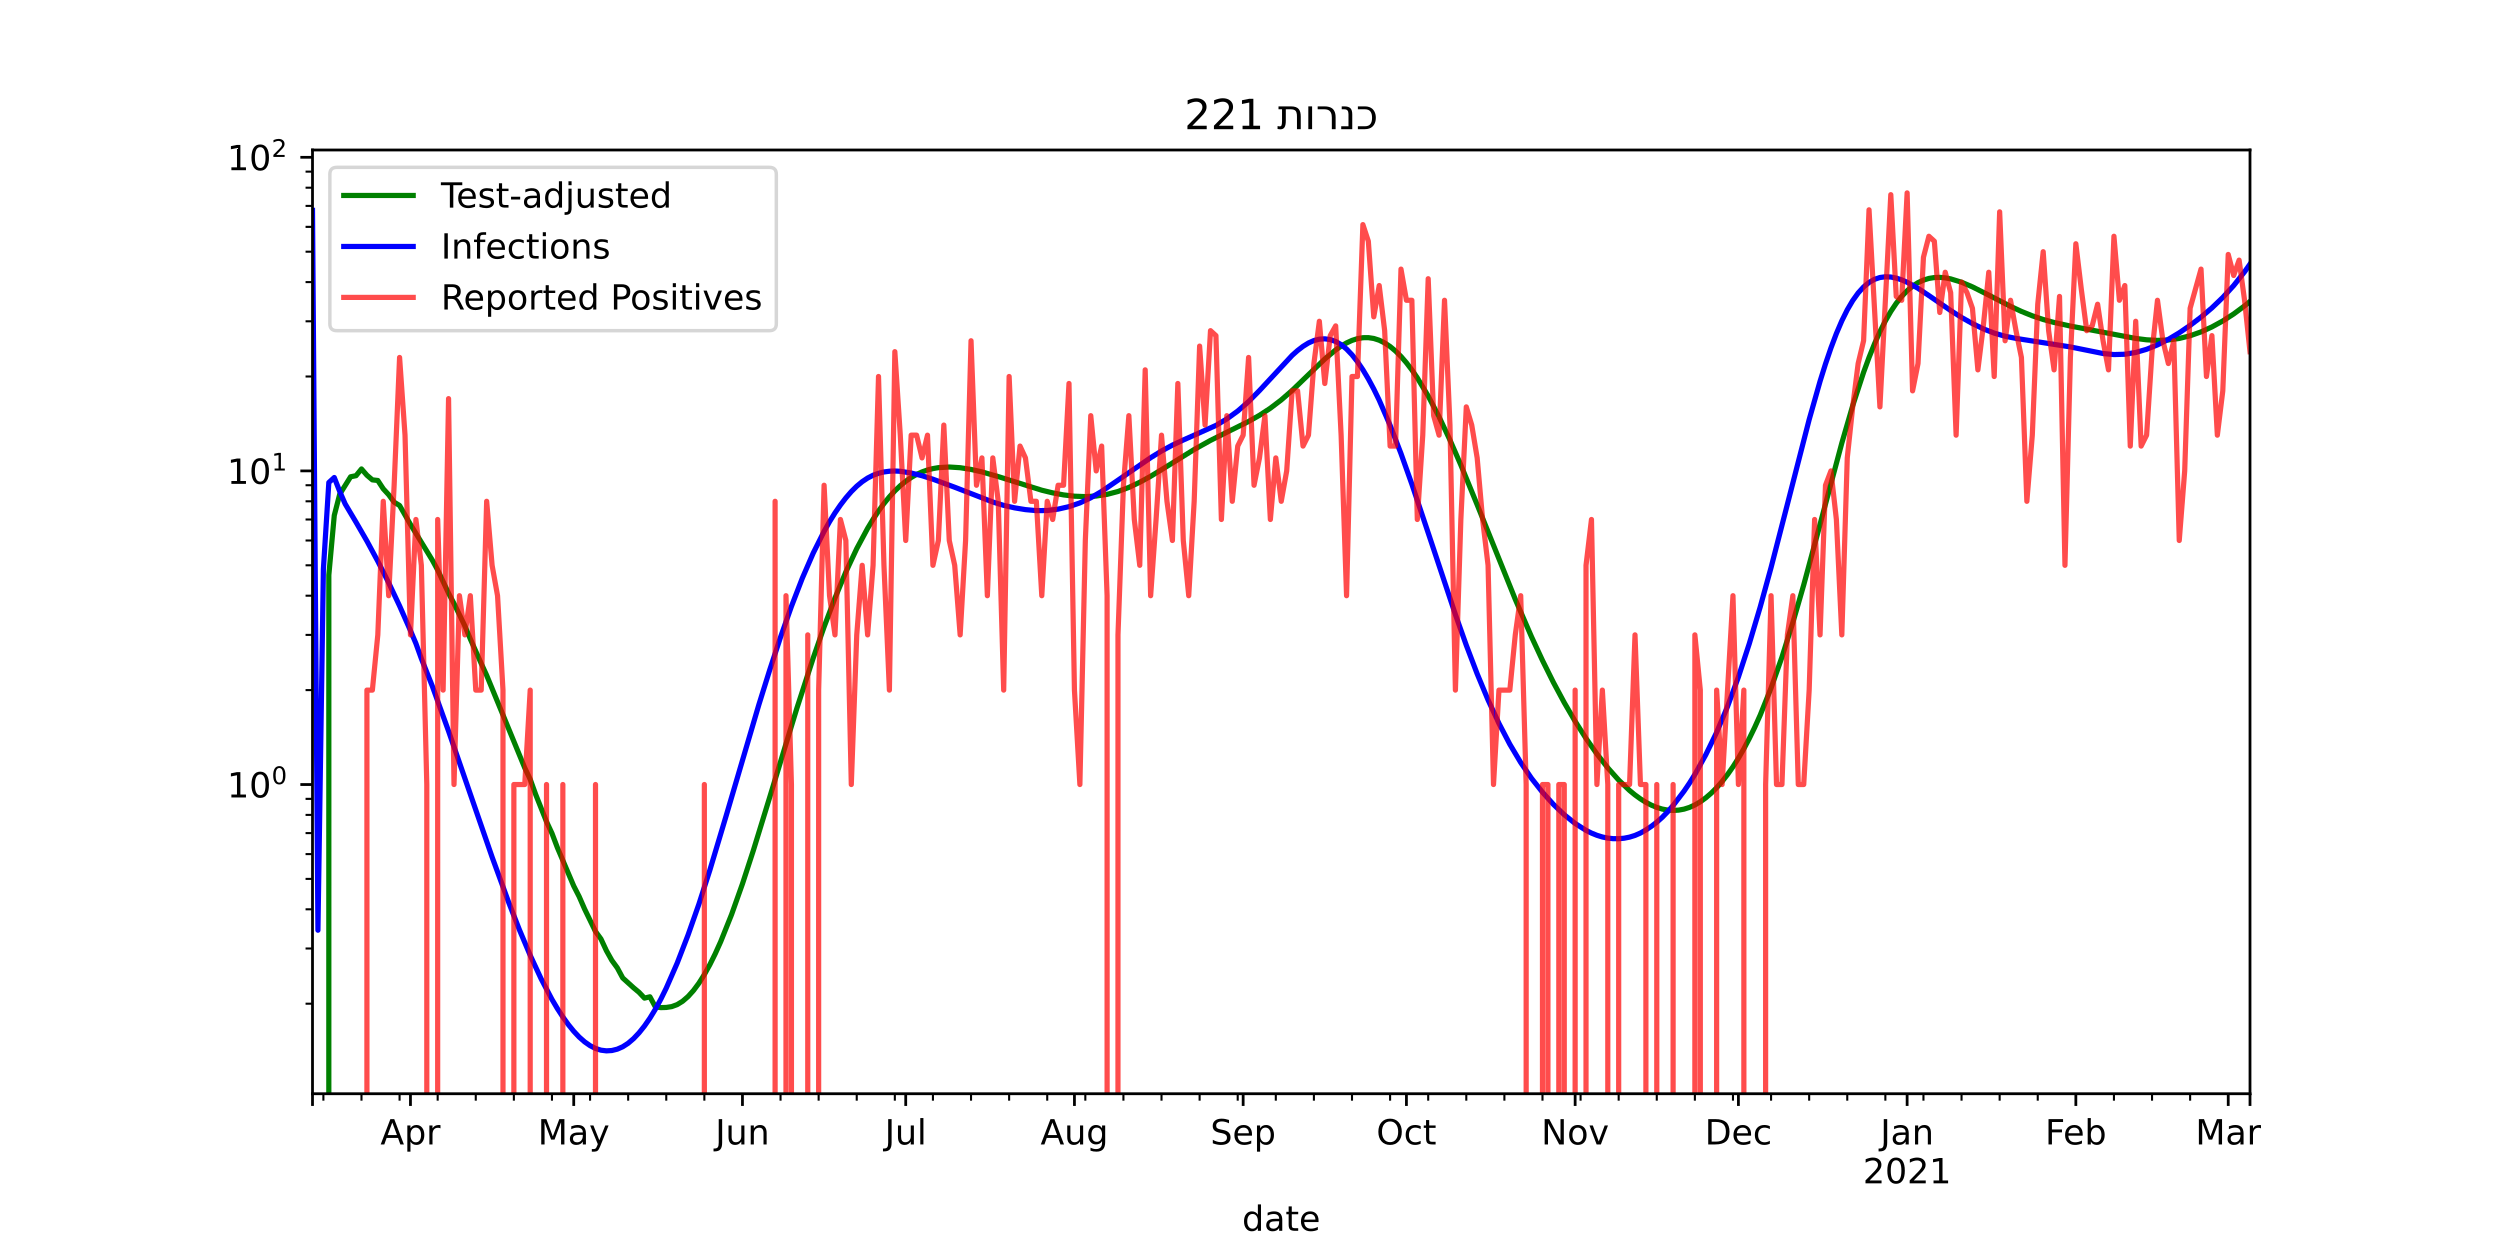 <?xml version="1.0" encoding="utf-8" standalone="no"?>
<!DOCTYPE svg PUBLIC "-//W3C//DTD SVG 1.1//EN"
  "http://www.w3.org/Graphics/SVG/1.1/DTD/svg11.dtd">
<!-- Created with matplotlib (https://matplotlib.org/) -->
<svg height="360pt" version="1.1" viewBox="0 0 720 360" width="720pt" xmlns="http://www.w3.org/2000/svg" xmlns:xlink="http://www.w3.org/1999/xlink">
 <defs>
  <style type="text/css">*{stroke-linecap:butt;stroke-linejoin:round;}</style>
 </defs>
 <g id="figure_1">
  <g id="patch_1">
   <path d="M 0 360 
L 720 360 
L 720 0 
L 0 0 
z
" style="fill:#ffffff;"/>
  </g>
  <g id="axes_1">
   <g id="patch_2">
    <path d="M 90 315 
L 648 315 
L 648 43.2 
L 90 43.2 
z
" style="fill:#ffffff;"/>
   </g>
   <g id="matplotlib.axis_1">
    <g id="xtick_1">
     <g id="line2d_1">
      <defs>
       <path d="M 0 0 
L 0 3.5 
" id="m881377e07e" style="stroke:#000000;stroke-width:0.8;"/>
      </defs>
      <g>
       <use style="stroke:#000000;stroke-width:0.8;" x="90" xlink:href="#m881377e07e" y="315"/>
      </g>
     </g>
    </g>
    <g id="xtick_2">
     <g id="line2d_2">
      <g>
       <use style="stroke:#000000;stroke-width:0.8;" x="118.213" xlink:href="#m881377e07e" y="315"/>
      </g>
     </g>
     <g id="text_1">
      <!-- Apr -->
      <g transform="translate(109.563 329.598)scale(0.1 -0.1)">
       <defs>
        <path d="M 34.188 63.188 
L 20.797 26.906 
L 47.609 26.906 
z
M 28.609 72.906 
L 39.797 72.906 
L 67.578 0 
L 57.328 0 
L 50.688 18.703 
L 17.828 18.703 
L 11.188 0 
L 0.781 0 
z
" id="DejaVuSans-65"/>
        <path d="M 18.109 8.203 
L 18.109 -20.797 
L 9.078 -20.797 
L 9.078 54.688 
L 18.109 54.688 
L 18.109 46.391 
Q 20.953 51.266 25.266 53.625 
Q 29.594 56 35.594 56 
Q 45.562 56 51.781 48.094 
Q 58.016 40.188 58.016 27.297 
Q 58.016 14.406 51.781 6.484 
Q 45.562 -1.422 35.594 -1.422 
Q 29.594 -1.422 25.266 0.953 
Q 20.953 3.328 18.109 8.203 
z
M 48.688 27.297 
Q 48.688 37.203 44.609 42.844 
Q 40.531 48.484 33.406 48.484 
Q 26.266 48.484 22.188 42.844 
Q 18.109 37.203 18.109 27.297 
Q 18.109 17.391 22.188 11.75 
Q 26.266 6.109 33.406 6.109 
Q 40.531 6.109 44.609 11.75 
Q 48.688 17.391 48.688 27.297 
z
" id="DejaVuSans-112"/>
        <path d="M 41.109 46.297 
Q 39.594 47.172 37.812 47.578 
Q 36.031 48 33.891 48 
Q 26.266 48 22.188 43.047 
Q 18.109 38.094 18.109 28.812 
L 18.109 0 
L 9.078 0 
L 9.078 54.688 
L 18.109 54.688 
L 18.109 46.188 
Q 20.953 51.172 25.484 53.578 
Q 30.031 56 36.531 56 
Q 37.453 56 38.578 55.875 
Q 39.703 55.766 41.062 55.516 
z
" id="DejaVuSans-114"/>
       </defs>
       <use xlink:href="#DejaVuSans-65"/>
       <use x="68.408" xlink:href="#DejaVuSans-112"/>
       <use x="131.885" xlink:href="#DejaVuSans-114"/>
      </g>
     </g>
    </g>
    <g id="xtick_3">
     <g id="line2d_3">
      <g>
       <use style="stroke:#000000;stroke-width:0.8;" x="165.236" xlink:href="#m881377e07e" y="315"/>
      </g>
     </g>
     <g id="text_2">
      <!-- May -->
      <g transform="translate(154.898 329.598)scale(0.1 -0.1)">
       <defs>
        <path d="M 9.812 72.906 
L 24.516 72.906 
L 43.109 23.297 
L 61.812 72.906 
L 76.516 72.906 
L 76.516 0 
L 66.891 0 
L 66.891 64.016 
L 48.094 14.016 
L 38.188 14.016 
L 19.391 64.016 
L 19.391 0 
L 9.812 0 
z
" id="DejaVuSans-77"/>
        <path d="M 34.281 27.484 
Q 23.391 27.484 19.188 25 
Q 14.984 22.516 14.984 16.5 
Q 14.984 11.719 18.141 8.906 
Q 21.297 6.109 26.703 6.109 
Q 34.188 6.109 38.703 11.406 
Q 43.219 16.703 43.219 25.484 
L 43.219 27.484 
z
M 52.203 31.203 
L 52.203 0 
L 43.219 0 
L 43.219 8.297 
Q 40.141 3.328 35.547 0.953 
Q 30.953 -1.422 24.312 -1.422 
Q 15.922 -1.422 10.953 3.297 
Q 6 8.016 6 15.922 
Q 6 25.141 12.172 29.828 
Q 18.359 34.516 30.609 34.516 
L 43.219 34.516 
L 43.219 35.406 
Q 43.219 41.609 39.141 45 
Q 35.062 48.391 27.688 48.391 
Q 23 48.391 18.547 47.266 
Q 14.109 46.141 10.016 43.891 
L 10.016 52.203 
Q 14.938 54.109 19.578 55.047 
Q 24.219 56 28.609 56 
Q 40.484 56 46.344 49.844 
Q 52.203 43.703 52.203 31.203 
z
" id="DejaVuSans-97"/>
        <path d="M 32.172 -5.078 
Q 28.375 -14.844 24.75 -17.812 
Q 21.141 -20.797 15.094 -20.797 
L 7.906 -20.797 
L 7.906 -13.281 
L 13.188 -13.281 
Q 16.891 -13.281 18.938 -11.516 
Q 21 -9.766 23.484 -3.219 
L 25.094 0.875 
L 2.984 54.688 
L 12.5 54.688 
L 29.594 11.922 
L 46.688 54.688 
L 56.203 54.688 
z
" id="DejaVuSans-121"/>
       </defs>
       <use xlink:href="#DejaVuSans-77"/>
       <use x="86.279" xlink:href="#DejaVuSans-97"/>
       <use x="147.559" xlink:href="#DejaVuSans-121"/>
      </g>
     </g>
    </g>
    <g id="xtick_4">
     <g id="line2d_4">
      <g>
       <use style="stroke:#000000;stroke-width:0.8;" x="213.826" xlink:href="#m881377e07e" y="315"/>
      </g>
     </g>
     <g id="text_3">
      <!-- Jun -->
      <g transform="translate(206.013 329.598)scale(0.1 -0.1)">
       <defs>
        <path d="M 9.812 72.906 
L 19.672 72.906 
L 19.672 5.078 
Q 19.672 -8.109 14.672 -14.062 
Q 9.672 -20.016 -1.422 -20.016 
L -5.172 -20.016 
L -5.172 -11.719 
L -2.094 -11.719 
Q 4.438 -11.719 7.125 -8.047 
Q 9.812 -4.391 9.812 5.078 
z
" id="DejaVuSans-74"/>
        <path d="M 8.5 21.578 
L 8.5 54.688 
L 17.484 54.688 
L 17.484 21.922 
Q 17.484 14.156 20.5 10.266 
Q 23.531 6.391 29.594 6.391 
Q 36.859 6.391 41.078 11.031 
Q 45.312 15.672 45.312 23.688 
L 45.312 54.688 
L 54.297 54.688 
L 54.297 0 
L 45.312 0 
L 45.312 8.406 
Q 42.047 3.422 37.719 1 
Q 33.406 -1.422 27.688 -1.422 
Q 18.266 -1.422 13.375 4.438 
Q 8.5 10.297 8.5 21.578 
z
M 31.109 56 
z
" id="DejaVuSans-117"/>
        <path d="M 54.891 33.016 
L 54.891 0 
L 45.906 0 
L 45.906 32.719 
Q 45.906 40.484 42.875 44.328 
Q 39.844 48.188 33.797 48.188 
Q 26.516 48.188 22.312 43.547 
Q 18.109 38.922 18.109 30.906 
L 18.109 0 
L 9.078 0 
L 9.078 54.688 
L 18.109 54.688 
L 18.109 46.188 
Q 21.344 51.125 25.703 53.562 
Q 30.078 56 35.797 56 
Q 45.219 56 50.047 50.172 
Q 54.891 44.344 54.891 33.016 
z
" id="DejaVuSans-110"/>
       </defs>
       <use xlink:href="#DejaVuSans-74"/>
       <use x="29.492" xlink:href="#DejaVuSans-117"/>
       <use x="92.871" xlink:href="#DejaVuSans-110"/>
      </g>
     </g>
    </g>
    <g id="xtick_5">
     <g id="line2d_5">
      <g>
       <use style="stroke:#000000;stroke-width:0.8;" x="260.848" xlink:href="#m881377e07e" y="315"/>
      </g>
     </g>
     <g id="text_4">
      <!-- Jul -->
      <g transform="translate(254.816 329.598)scale(0.1 -0.1)">
       <defs>
        <path d="M 9.422 75.984 
L 18.406 75.984 
L 18.406 0 
L 9.422 0 
z
" id="DejaVuSans-108"/>
       </defs>
       <use xlink:href="#DejaVuSans-74"/>
       <use x="29.492" xlink:href="#DejaVuSans-117"/>
       <use x="92.871" xlink:href="#DejaVuSans-108"/>
      </g>
     </g>
    </g>
    <g id="xtick_6">
     <g id="line2d_6">
      <g>
       <use style="stroke:#000000;stroke-width:0.8;" x="309.438" xlink:href="#m881377e07e" y="315"/>
      </g>
     </g>
     <g id="text_5">
      <!-- Aug -->
      <g transform="translate(299.675 329.598)scale(0.1 -0.1)">
       <defs>
        <path d="M 45.406 27.984 
Q 45.406 37.75 41.375 43.109 
Q 37.359 48.484 30.078 48.484 
Q 22.859 48.484 18.828 43.109 
Q 14.797 37.75 14.797 27.984 
Q 14.797 18.266 18.828 12.891 
Q 22.859 7.516 30.078 7.516 
Q 37.359 7.516 41.375 12.891 
Q 45.406 18.266 45.406 27.984 
z
M 54.391 6.781 
Q 54.391 -7.172 48.188 -13.984 
Q 42 -20.797 29.203 -20.797 
Q 24.469 -20.797 20.266 -20.094 
Q 16.062 -19.391 12.109 -17.922 
L 12.109 -9.188 
Q 16.062 -11.328 19.922 -12.344 
Q 23.781 -13.375 27.781 -13.375 
Q 36.625 -13.375 41.016 -8.766 
Q 45.406 -4.156 45.406 5.172 
L 45.406 9.625 
Q 42.625 4.781 38.281 2.391 
Q 33.938 0 27.875 0 
Q 17.828 0 11.672 7.656 
Q 5.516 15.328 5.516 27.984 
Q 5.516 40.672 11.672 48.328 
Q 17.828 56 27.875 56 
Q 33.938 56 38.281 53.609 
Q 42.625 51.219 45.406 46.391 
L 45.406 54.688 
L 54.391 54.688 
z
" id="DejaVuSans-103"/>
       </defs>
       <use xlink:href="#DejaVuSans-65"/>
       <use x="68.408" xlink:href="#DejaVuSans-117"/>
       <use x="131.787" xlink:href="#DejaVuSans-103"/>
      </g>
     </g>
    </g>
    <g id="xtick_7">
     <g id="line2d_7">
      <g>
       <use style="stroke:#000000;stroke-width:0.8;" x="358.028" xlink:href="#m881377e07e" y="315"/>
      </g>
     </g>
     <g id="text_6">
      <!-- Sep -->
      <g transform="translate(348.603 329.598)scale(0.1 -0.1)">
       <defs>
        <path d="M 53.516 70.516 
L 53.516 60.891 
Q 47.906 63.578 42.922 64.891 
Q 37.938 66.219 33.297 66.219 
Q 25.25 66.219 20.875 63.094 
Q 16.5 59.969 16.5 54.203 
Q 16.5 49.359 19.406 46.891 
Q 22.312 44.438 30.422 42.922 
L 36.375 41.703 
Q 47.406 39.594 52.656 34.297 
Q 57.906 29 57.906 20.125 
Q 57.906 9.516 50.797 4.047 
Q 43.703 -1.422 29.984 -1.422 
Q 24.812 -1.422 18.969 -0.25 
Q 13.141 0.922 6.891 3.219 
L 6.891 13.375 
Q 12.891 10.016 18.656 8.297 
Q 24.422 6.594 29.984 6.594 
Q 38.422 6.594 43.016 9.906 
Q 47.609 13.234 47.609 19.391 
Q 47.609 24.75 44.312 27.781 
Q 41.016 30.812 33.5 32.328 
L 27.484 33.5 
Q 16.453 35.688 11.516 40.375 
Q 6.594 45.062 6.594 53.422 
Q 6.594 63.094 13.406 68.656 
Q 20.219 74.219 32.172 74.219 
Q 37.312 74.219 42.625 73.281 
Q 47.953 72.359 53.516 70.516 
z
" id="DejaVuSans-83"/>
        <path d="M 56.203 29.594 
L 56.203 25.203 
L 14.891 25.203 
Q 15.484 15.922 20.484 11.062 
Q 25.484 6.203 34.422 6.203 
Q 39.594 6.203 44.453 7.469 
Q 49.312 8.734 54.109 11.281 
L 54.109 2.781 
Q 49.266 0.734 44.188 -0.344 
Q 39.109 -1.422 33.891 -1.422 
Q 20.797 -1.422 13.156 6.188 
Q 5.516 13.812 5.516 26.812 
Q 5.516 40.234 12.766 48.109 
Q 20.016 56 32.328 56 
Q 43.359 56 49.781 48.891 
Q 56.203 41.797 56.203 29.594 
z
M 47.219 32.234 
Q 47.125 39.594 43.094 43.984 
Q 39.062 48.391 32.422 48.391 
Q 24.906 48.391 20.391 44.141 
Q 15.875 39.891 15.188 32.172 
z
" id="DejaVuSans-101"/>
       </defs>
       <use xlink:href="#DejaVuSans-83"/>
       <use x="63.477" xlink:href="#DejaVuSans-101"/>
       <use x="125" xlink:href="#DejaVuSans-112"/>
      </g>
     </g>
    </g>
    <g id="xtick_8">
     <g id="line2d_8">
      <g>
       <use style="stroke:#000000;stroke-width:0.8;" x="405.051" xlink:href="#m881377e07e" y="315"/>
      </g>
     </g>
     <g id="text_7">
      <!-- Oct -->
      <g transform="translate(396.405 329.598)scale(0.1 -0.1)">
       <defs>
        <path d="M 39.406 66.219 
Q 28.656 66.219 22.328 58.203 
Q 16.016 50.203 16.016 36.375 
Q 16.016 22.609 22.328 14.594 
Q 28.656 6.594 39.406 6.594 
Q 50.141 6.594 56.422 14.594 
Q 62.703 22.609 62.703 36.375 
Q 62.703 50.203 56.422 58.203 
Q 50.141 66.219 39.406 66.219 
z
M 39.406 74.219 
Q 54.734 74.219 63.906 63.938 
Q 73.094 53.656 73.094 36.375 
Q 73.094 19.141 63.906 8.859 
Q 54.734 -1.422 39.406 -1.422 
Q 24.031 -1.422 14.812 8.828 
Q 5.609 19.094 5.609 36.375 
Q 5.609 53.656 14.812 63.938 
Q 24.031 74.219 39.406 74.219 
z
" id="DejaVuSans-79"/>
        <path d="M 48.781 52.594 
L 48.781 44.188 
Q 44.969 46.297 41.141 47.344 
Q 37.312 48.391 33.406 48.391 
Q 24.656 48.391 19.812 42.844 
Q 14.984 37.312 14.984 27.297 
Q 14.984 17.281 19.812 11.734 
Q 24.656 6.203 33.406 6.203 
Q 37.312 6.203 41.141 7.25 
Q 44.969 8.297 48.781 10.406 
L 48.781 2.094 
Q 45.016 0.344 40.984 -0.531 
Q 36.969 -1.422 32.422 -1.422 
Q 20.062 -1.422 12.781 6.344 
Q 5.516 14.109 5.516 27.297 
Q 5.516 40.672 12.859 48.328 
Q 20.219 56 33.016 56 
Q 37.156 56 41.109 55.141 
Q 45.062 54.297 48.781 52.594 
z
" id="DejaVuSans-99"/>
        <path d="M 18.312 70.219 
L 18.312 54.688 
L 36.812 54.688 
L 36.812 47.703 
L 18.312 47.703 
L 18.312 18.016 
Q 18.312 11.328 20.141 9.422 
Q 21.969 7.516 27.594 7.516 
L 36.812 7.516 
L 36.812 0 
L 27.594 0 
Q 17.188 0 13.234 3.875 
Q 9.281 7.766 9.281 18.016 
L 9.281 47.703 
L 2.688 47.703 
L 2.688 54.688 
L 9.281 54.688 
L 9.281 70.219 
z
" id="DejaVuSans-116"/>
       </defs>
       <use xlink:href="#DejaVuSans-79"/>
       <use x="78.711" xlink:href="#DejaVuSans-99"/>
       <use x="133.691" xlink:href="#DejaVuSans-116"/>
      </g>
     </g>
    </g>
    <g id="xtick_9">
     <g id="line2d_9">
      <g>
       <use style="stroke:#000000;stroke-width:0.8;" x="453.64" xlink:href="#m881377e07e" y="315"/>
      </g>
     </g>
     <g id="text_8">
      <!-- Nov -->
      <g transform="translate(443.881 329.598)scale(0.1 -0.1)">
       <defs>
        <path d="M 9.812 72.906 
L 23.094 72.906 
L 55.422 11.922 
L 55.422 72.906 
L 64.984 72.906 
L 64.984 0 
L 51.703 0 
L 19.391 60.984 
L 19.391 0 
L 9.812 0 
z
" id="DejaVuSans-78"/>
        <path d="M 30.609 48.391 
Q 23.391 48.391 19.188 42.75 
Q 14.984 37.109 14.984 27.297 
Q 14.984 17.484 19.156 11.844 
Q 23.344 6.203 30.609 6.203 
Q 37.797 6.203 41.984 11.859 
Q 46.188 17.531 46.188 27.297 
Q 46.188 37.016 41.984 42.703 
Q 37.797 48.391 30.609 48.391 
z
M 30.609 56 
Q 42.328 56 49.016 48.375 
Q 55.719 40.766 55.719 27.297 
Q 55.719 13.875 49.016 6.219 
Q 42.328 -1.422 30.609 -1.422 
Q 18.844 -1.422 12.172 6.219 
Q 5.516 13.875 5.516 27.297 
Q 5.516 40.766 12.172 48.375 
Q 18.844 56 30.609 56 
z
" id="DejaVuSans-111"/>
        <path d="M 2.984 54.688 
L 12.5 54.688 
L 29.594 8.797 
L 46.688 54.688 
L 56.203 54.688 
L 35.688 0 
L 23.484 0 
z
" id="DejaVuSans-118"/>
       </defs>
       <use xlink:href="#DejaVuSans-78"/>
       <use x="74.805" xlink:href="#DejaVuSans-111"/>
       <use x="135.986" xlink:href="#DejaVuSans-118"/>
      </g>
     </g>
    </g>
    <g id="xtick_10">
     <g id="line2d_10">
      <g>
       <use style="stroke:#000000;stroke-width:0.8;" x="500.663" xlink:href="#m881377e07e" y="315"/>
      </g>
     </g>
     <g id="text_9">
      <!-- Dec -->
      <g transform="translate(490.987 329.598)scale(0.1 -0.1)">
       <defs>
        <path d="M 19.672 64.797 
L 19.672 8.109 
L 31.594 8.109 
Q 46.688 8.109 53.688 14.938 
Q 60.688 21.781 60.688 36.531 
Q 60.688 51.172 53.688 57.984 
Q 46.688 64.797 31.594 64.797 
z
M 9.812 72.906 
L 30.078 72.906 
Q 51.266 72.906 61.172 64.094 
Q 71.094 55.281 71.094 36.531 
Q 71.094 17.672 61.125 8.828 
Q 51.172 0 30.078 0 
L 9.812 0 
z
" id="DejaVuSans-68"/>
       </defs>
       <use xlink:href="#DejaVuSans-68"/>
       <use x="77.002" xlink:href="#DejaVuSans-101"/>
       <use x="138.525" xlink:href="#DejaVuSans-99"/>
      </g>
     </g>
    </g>
    <g id="xtick_11">
     <g id="line2d_11">
      <g>
       <use style="stroke:#000000;stroke-width:0.8;" x="549.253" xlink:href="#m881377e07e" y="315"/>
      </g>
     </g>
     <g id="text_10">
      <!-- Jan -->
      <g transform="translate(541.545 329.598)scale(0.1 -0.1)">
       <use xlink:href="#DejaVuSans-74"/>
       <use x="29.492" xlink:href="#DejaVuSans-97"/>
       <use x="90.771" xlink:href="#DejaVuSans-110"/>
      </g>
      <!-- 2021 -->
      <g transform="translate(536.528 340.796)scale(0.1 -0.1)">
       <defs>
        <path d="M 19.188 8.297 
L 53.609 8.297 
L 53.609 0 
L 7.328 0 
L 7.328 8.297 
Q 12.938 14.109 22.625 23.891 
Q 32.328 33.688 34.812 36.531 
Q 39.547 41.844 41.422 45.531 
Q 43.312 49.219 43.312 52.781 
Q 43.312 58.594 39.234 62.25 
Q 35.156 65.922 28.609 65.922 
Q 23.969 65.922 18.812 64.312 
Q 13.672 62.703 7.812 59.422 
L 7.812 69.391 
Q 13.766 71.781 18.938 73 
Q 24.125 74.219 28.422 74.219 
Q 39.75 74.219 46.484 68.547 
Q 53.219 62.891 53.219 53.422 
Q 53.219 48.922 51.531 44.891 
Q 49.859 40.875 45.406 35.406 
Q 44.188 33.984 37.641 27.219 
Q 31.109 20.453 19.188 8.297 
z
" id="DejaVuSans-50"/>
        <path d="M 31.781 66.406 
Q 24.172 66.406 20.328 58.906 
Q 16.5 51.422 16.5 36.375 
Q 16.5 21.391 20.328 13.891 
Q 24.172 6.391 31.781 6.391 
Q 39.453 6.391 43.281 13.891 
Q 47.125 21.391 47.125 36.375 
Q 47.125 51.422 43.281 58.906 
Q 39.453 66.406 31.781 66.406 
z
M 31.781 74.219 
Q 44.047 74.219 50.516 64.516 
Q 56.984 54.828 56.984 36.375 
Q 56.984 17.969 50.516 8.266 
Q 44.047 -1.422 31.781 -1.422 
Q 19.531 -1.422 13.062 8.266 
Q 6.594 17.969 6.594 36.375 
Q 6.594 54.828 13.062 64.516 
Q 19.531 74.219 31.781 74.219 
z
" id="DejaVuSans-48"/>
        <path d="M 12.406 8.297 
L 28.516 8.297 
L 28.516 63.922 
L 10.984 60.406 
L 10.984 69.391 
L 28.422 72.906 
L 38.281 72.906 
L 38.281 8.297 
L 54.391 8.297 
L 54.391 0 
L 12.406 0 
z
" id="DejaVuSans-49"/>
       </defs>
       <use xlink:href="#DejaVuSans-50"/>
       <use x="63.623" xlink:href="#DejaVuSans-48"/>
       <use x="127.246" xlink:href="#DejaVuSans-50"/>
       <use x="190.869" xlink:href="#DejaVuSans-49"/>
      </g>
     </g>
    </g>
    <g id="xtick_12">
     <g id="line2d_12">
      <g>
       <use style="stroke:#000000;stroke-width:0.8;" x="597.843" xlink:href="#m881377e07e" y="315"/>
      </g>
     </g>
     <g id="text_11">
      <!-- Feb -->
      <g transform="translate(588.991 329.598)scale(0.1 -0.1)">
       <defs>
        <path d="M 9.812 72.906 
L 51.703 72.906 
L 51.703 64.594 
L 19.672 64.594 
L 19.672 43.109 
L 48.578 43.109 
L 48.578 34.812 
L 19.672 34.812 
L 19.672 0 
L 9.812 0 
z
" id="DejaVuSans-70"/>
        <path d="M 48.688 27.297 
Q 48.688 37.203 44.609 42.844 
Q 40.531 48.484 33.406 48.484 
Q 26.266 48.484 22.188 42.844 
Q 18.109 37.203 18.109 27.297 
Q 18.109 17.391 22.188 11.75 
Q 26.266 6.109 33.406 6.109 
Q 40.531 6.109 44.609 11.75 
Q 48.688 17.391 48.688 27.297 
z
M 18.109 46.391 
Q 20.953 51.266 25.266 53.625 
Q 29.594 56 35.594 56 
Q 45.562 56 51.781 48.094 
Q 58.016 40.188 58.016 27.297 
Q 58.016 14.406 51.781 6.484 
Q 45.562 -1.422 35.594 -1.422 
Q 29.594 -1.422 25.266 0.953 
Q 20.953 3.328 18.109 8.203 
L 18.109 0 
L 9.078 0 
L 9.078 75.984 
L 18.109 75.984 
z
" id="DejaVuSans-98"/>
       </defs>
       <use xlink:href="#DejaVuSans-70"/>
       <use x="52.02" xlink:href="#DejaVuSans-101"/>
       <use x="113.543" xlink:href="#DejaVuSans-98"/>
      </g>
     </g>
    </g>
    <g id="xtick_13">
     <g id="line2d_13">
      <g>
       <use style="stroke:#000000;stroke-width:0.8;" x="641.73" xlink:href="#m881377e07e" y="315"/>
      </g>
     </g>
     <g id="text_12">
      <!-- Mar -->
      <g transform="translate(632.297 329.598)scale(0.1 -0.1)">
       <use xlink:href="#DejaVuSans-77"/>
       <use x="86.279" xlink:href="#DejaVuSans-97"/>
       <use x="147.559" xlink:href="#DejaVuSans-114"/>
      </g>
     </g>
    </g>
    <g id="xtick_14">
     <g id="line2d_14">
      <g>
       <use style="stroke:#000000;stroke-width:0.8;" x="648" xlink:href="#m881377e07e" y="315"/>
      </g>
     </g>
    </g>
    <g id="xtick_15">
     <g id="line2d_15">
      <defs>
       <path d="M 0 0 
L 0 2 
" id="m32a8047a6e" style="stroke:#000000;stroke-width:0.6;"/>
      </defs>
      <g>
       <use style="stroke:#000000;stroke-width:0.6;" x="93.135" xlink:href="#m32a8047a6e" y="315"/>
      </g>
     </g>
    </g>
    <g id="xtick_16">
     <g id="line2d_16">
      <g>
       <use style="stroke:#000000;stroke-width:0.6;" x="104.107" xlink:href="#m32a8047a6e" y="315"/>
      </g>
     </g>
    </g>
    <g id="xtick_17">
     <g id="line2d_17">
      <g>
       <use style="stroke:#000000;stroke-width:0.6;" x="115.079" xlink:href="#m32a8047a6e" y="315"/>
      </g>
     </g>
    </g>
    <g id="xtick_18">
     <g id="line2d_18">
      <g>
       <use style="stroke:#000000;stroke-width:0.6;" x="126.051" xlink:href="#m32a8047a6e" y="315"/>
      </g>
     </g>
    </g>
    <g id="xtick_19">
     <g id="line2d_19">
      <g>
       <use style="stroke:#000000;stroke-width:0.6;" x="137.022" xlink:href="#m32a8047a6e" y="315"/>
      </g>
     </g>
    </g>
    <g id="xtick_20">
     <g id="line2d_20">
      <g>
       <use style="stroke:#000000;stroke-width:0.6;" x="147.994" xlink:href="#m32a8047a6e" y="315"/>
      </g>
     </g>
    </g>
    <g id="xtick_21">
     <g id="line2d_21">
      <g>
       <use style="stroke:#000000;stroke-width:0.6;" x="158.966" xlink:href="#m32a8047a6e" y="315"/>
      </g>
     </g>
    </g>
    <g id="xtick_22">
     <g id="line2d_22">
      <g>
       <use style="stroke:#000000;stroke-width:0.6;" x="169.938" xlink:href="#m32a8047a6e" y="315"/>
      </g>
     </g>
    </g>
    <g id="xtick_23">
     <g id="line2d_23">
      <g>
       <use style="stroke:#000000;stroke-width:0.6;" x="180.91" xlink:href="#m32a8047a6e" y="315"/>
      </g>
     </g>
    </g>
    <g id="xtick_24">
     <g id="line2d_24">
      <g>
       <use style="stroke:#000000;stroke-width:0.6;" x="191.882" xlink:href="#m32a8047a6e" y="315"/>
      </g>
     </g>
    </g>
    <g id="xtick_25">
     <g id="line2d_25">
      <g>
       <use style="stroke:#000000;stroke-width:0.6;" x="202.854" xlink:href="#m32a8047a6e" y="315"/>
      </g>
     </g>
    </g>
    <g id="xtick_26">
     <g id="line2d_26">
      <g>
       <use style="stroke:#000000;stroke-width:0.6;" x="224.798" xlink:href="#m32a8047a6e" y="315"/>
      </g>
     </g>
    </g>
    <g id="xtick_27">
     <g id="line2d_27">
      <g>
       <use style="stroke:#000000;stroke-width:0.6;" x="235.77" xlink:href="#m32a8047a6e" y="315"/>
      </g>
     </g>
    </g>
    <g id="xtick_28">
     <g id="line2d_28">
      <g>
       <use style="stroke:#000000;stroke-width:0.6;" x="246.742" xlink:href="#m32a8047a6e" y="315"/>
      </g>
     </g>
    </g>
    <g id="xtick_29">
     <g id="line2d_29">
      <g>
       <use style="stroke:#000000;stroke-width:0.6;" x="257.713" xlink:href="#m32a8047a6e" y="315"/>
      </g>
     </g>
    </g>
    <g id="xtick_30">
     <g id="line2d_30">
      <g>
       <use style="stroke:#000000;stroke-width:0.6;" x="268.685" xlink:href="#m32a8047a6e" y="315"/>
      </g>
     </g>
    </g>
    <g id="xtick_31">
     <g id="line2d_31">
      <g>
       <use style="stroke:#000000;stroke-width:0.6;" x="279.657" xlink:href="#m32a8047a6e" y="315"/>
      </g>
     </g>
    </g>
    <g id="xtick_32">
     <g id="line2d_32">
      <g>
       <use style="stroke:#000000;stroke-width:0.6;" x="290.629" xlink:href="#m32a8047a6e" y="315"/>
      </g>
     </g>
    </g>
    <g id="xtick_33">
     <g id="line2d_33">
      <g>
       <use style="stroke:#000000;stroke-width:0.6;" x="301.601" xlink:href="#m32a8047a6e" y="315"/>
      </g>
     </g>
    </g>
    <g id="xtick_34">
     <g id="line2d_34">
      <g>
       <use style="stroke:#000000;stroke-width:0.6;" x="312.573" xlink:href="#m32a8047a6e" y="315"/>
      </g>
     </g>
    </g>
    <g id="xtick_35">
     <g id="line2d_35">
      <g>
       <use style="stroke:#000000;stroke-width:0.6;" x="323.545" xlink:href="#m32a8047a6e" y="315"/>
      </g>
     </g>
    </g>
    <g id="xtick_36">
     <g id="line2d_36">
      <g>
       <use style="stroke:#000000;stroke-width:0.6;" x="334.517" xlink:href="#m32a8047a6e" y="315"/>
      </g>
     </g>
    </g>
    <g id="xtick_37">
     <g id="line2d_37">
      <g>
       <use style="stroke:#000000;stroke-width:0.6;" x="345.489" xlink:href="#m32a8047a6e" y="315"/>
      </g>
     </g>
    </g>
    <g id="xtick_38">
     <g id="line2d_38">
      <g>
       <use style="stroke:#000000;stroke-width:0.6;" x="356.461" xlink:href="#m32a8047a6e" y="315"/>
      </g>
     </g>
    </g>
    <g id="xtick_39">
     <g id="line2d_39">
      <g>
       <use style="stroke:#000000;stroke-width:0.6;" x="367.433" xlink:href="#m32a8047a6e" y="315"/>
      </g>
     </g>
    </g>
    <g id="xtick_40">
     <g id="line2d_40">
      <g>
       <use style="stroke:#000000;stroke-width:0.6;" x="378.404" xlink:href="#m32a8047a6e" y="315"/>
      </g>
     </g>
    </g>
    <g id="xtick_41">
     <g id="line2d_41">
      <g>
       <use style="stroke:#000000;stroke-width:0.6;" x="389.376" xlink:href="#m32a8047a6e" y="315"/>
      </g>
     </g>
    </g>
    <g id="xtick_42">
     <g id="line2d_42">
      <g>
       <use style="stroke:#000000;stroke-width:0.6;" x="400.348" xlink:href="#m32a8047a6e" y="315"/>
      </g>
     </g>
    </g>
    <g id="xtick_43">
     <g id="line2d_43">
      <g>
       <use style="stroke:#000000;stroke-width:0.6;" x="411.32" xlink:href="#m32a8047a6e" y="315"/>
      </g>
     </g>
    </g>
    <g id="xtick_44">
     <g id="line2d_44">
      <g>
       <use style="stroke:#000000;stroke-width:0.6;" x="422.292" xlink:href="#m32a8047a6e" y="315"/>
      </g>
     </g>
    </g>
    <g id="xtick_45">
     <g id="line2d_45">
      <g>
       <use style="stroke:#000000;stroke-width:0.6;" x="433.264" xlink:href="#m32a8047a6e" y="315"/>
      </g>
     </g>
    </g>
    <g id="xtick_46">
     <g id="line2d_46">
      <g>
       <use style="stroke:#000000;stroke-width:0.6;" x="444.236" xlink:href="#m32a8047a6e" y="315"/>
      </g>
     </g>
    </g>
    <g id="xtick_47">
     <g id="line2d_47">
      <g>
       <use style="stroke:#000000;stroke-width:0.6;" x="455.208" xlink:href="#m32a8047a6e" y="315"/>
      </g>
     </g>
    </g>
    <g id="xtick_48">
     <g id="line2d_48">
      <g>
       <use style="stroke:#000000;stroke-width:0.6;" x="466.18" xlink:href="#m32a8047a6e" y="315"/>
      </g>
     </g>
    </g>
    <g id="xtick_49">
     <g id="line2d_49">
      <g>
       <use style="stroke:#000000;stroke-width:0.6;" x="477.152" xlink:href="#m32a8047a6e" y="315"/>
      </g>
     </g>
    </g>
    <g id="xtick_50">
     <g id="line2d_50">
      <g>
       <use style="stroke:#000000;stroke-width:0.6;" x="488.124" xlink:href="#m32a8047a6e" y="315"/>
      </g>
     </g>
    </g>
    <g id="xtick_51">
     <g id="line2d_51">
      <g>
       <use style="stroke:#000000;stroke-width:0.6;" x="499.096" xlink:href="#m32a8047a6e" y="315"/>
      </g>
     </g>
    </g>
    <g id="xtick_52">
     <g id="line2d_52">
      <g>
       <use style="stroke:#000000;stroke-width:0.6;" x="510.067" xlink:href="#m32a8047a6e" y="315"/>
      </g>
     </g>
    </g>
    <g id="xtick_53">
     <g id="line2d_53">
      <g>
       <use style="stroke:#000000;stroke-width:0.6;" x="521.039" xlink:href="#m32a8047a6e" y="315"/>
      </g>
     </g>
    </g>
    <g id="xtick_54">
     <g id="line2d_54">
      <g>
       <use style="stroke:#000000;stroke-width:0.6;" x="532.011" xlink:href="#m32a8047a6e" y="315"/>
      </g>
     </g>
    </g>
    <g id="xtick_55">
     <g id="line2d_55">
      <g>
       <use style="stroke:#000000;stroke-width:0.6;" x="542.983" xlink:href="#m32a8047a6e" y="315"/>
      </g>
     </g>
    </g>
    <g id="xtick_56">
     <g id="line2d_56">
      <g>
       <use style="stroke:#000000;stroke-width:0.6;" x="553.955" xlink:href="#m32a8047a6e" y="315"/>
      </g>
     </g>
    </g>
    <g id="xtick_57">
     <g id="line2d_57">
      <g>
       <use style="stroke:#000000;stroke-width:0.6;" x="564.927" xlink:href="#m32a8047a6e" y="315"/>
      </g>
     </g>
    </g>
    <g id="xtick_58">
     <g id="line2d_58">
      <g>
       <use style="stroke:#000000;stroke-width:0.6;" x="575.899" xlink:href="#m32a8047a6e" y="315"/>
      </g>
     </g>
    </g>
    <g id="xtick_59">
     <g id="line2d_59">
      <g>
       <use style="stroke:#000000;stroke-width:0.6;" x="586.871" xlink:href="#m32a8047a6e" y="315"/>
      </g>
     </g>
    </g>
    <g id="xtick_60">
     <g id="line2d_60">
      <g>
       <use style="stroke:#000000;stroke-width:0.6;" x="608.815" xlink:href="#m32a8047a6e" y="315"/>
      </g>
     </g>
    </g>
    <g id="xtick_61">
     <g id="line2d_61">
      <g>
       <use style="stroke:#000000;stroke-width:0.6;" x="619.787" xlink:href="#m32a8047a6e" y="315"/>
      </g>
     </g>
    </g>
    <g id="xtick_62">
     <g id="line2d_62">
      <g>
       <use style="stroke:#000000;stroke-width:0.6;" x="630.758" xlink:href="#m32a8047a6e" y="315"/>
      </g>
     </g>
    </g>
    <g id="text_13">
     <!-- date -->
     <g transform="translate(357.725 354.474)scale(0.1 -0.1)">
      <defs>
       <path d="M 45.406 46.391 
L 45.406 75.984 
L 54.391 75.984 
L 54.391 0 
L 45.406 0 
L 45.406 8.203 
Q 42.578 3.328 38.25 0.953 
Q 33.938 -1.422 27.875 -1.422 
Q 17.969 -1.422 11.734 6.484 
Q 5.516 14.406 5.516 27.297 
Q 5.516 40.188 11.734 48.094 
Q 17.969 56 27.875 56 
Q 33.938 56 38.25 53.625 
Q 42.578 51.266 45.406 46.391 
z
M 14.797 27.297 
Q 14.797 17.391 18.875 11.75 
Q 22.953 6.109 30.078 6.109 
Q 37.203 6.109 41.297 11.75 
Q 45.406 17.391 45.406 27.297 
Q 45.406 37.203 41.297 42.844 
Q 37.203 48.484 30.078 48.484 
Q 22.953 48.484 18.875 42.844 
Q 14.797 37.203 14.797 27.297 
z
" id="DejaVuSans-100"/>
      </defs>
      <use xlink:href="#DejaVuSans-100"/>
      <use x="63.477" xlink:href="#DejaVuSans-97"/>
      <use x="124.756" xlink:href="#DejaVuSans-116"/>
      <use x="163.965" xlink:href="#DejaVuSans-101"/>
     </g>
    </g>
   </g>
   <g id="matplotlib.axis_2">
    <g id="ytick_1">
     <g id="line2d_63">
      <defs>
       <path d="M 0 0 
L -3.5 0 
" id="m06bb451655" style="stroke:#000000;stroke-width:0.8;"/>
      </defs>
      <g>
       <use style="stroke:#000000;stroke-width:0.8;" x="90" xlink:href="#m06bb451655" y="225.939"/>
      </g>
     </g>
     <g id="text_14">
      <!-- $\mathdefault{10^{0}}$ -->
      <g transform="translate(65.4 229.738)scale(0.1 -0.1)">
       <use transform="translate(0 0.766)" xlink:href="#DejaVuSans-49"/>
       <use transform="translate(63.623 0.766)" xlink:href="#DejaVuSans-48"/>
       <use transform="translate(128.203 39.047)scale(0.7)" xlink:href="#DejaVuSans-48"/>
      </g>
     </g>
    </g>
    <g id="ytick_2">
     <g id="line2d_64">
      <g>
       <use style="stroke:#000000;stroke-width:0.8;" x="90" xlink:href="#m06bb451655" y="135.621"/>
      </g>
     </g>
     <g id="text_15">
      <!-- $\mathdefault{10^{1}}$ -->
      <g transform="translate(65.4 139.42)scale(0.1 -0.1)">
       <use transform="translate(0 0.684)" xlink:href="#DejaVuSans-49"/>
       <use transform="translate(63.623 0.684)" xlink:href="#DejaVuSans-48"/>
       <use transform="translate(128.203 38.966)scale(0.7)" xlink:href="#DejaVuSans-49"/>
      </g>
     </g>
    </g>
    <g id="ytick_3">
     <g id="line2d_65">
      <g>
       <use style="stroke:#000000;stroke-width:0.8;" x="90" xlink:href="#m06bb451655" y="45.303"/>
      </g>
     </g>
     <g id="text_16">
      <!-- $\mathdefault{10^{2}}$ -->
      <g transform="translate(65.4 49.102)scale(0.1 -0.1)">
       <use transform="translate(0 0.766)" xlink:href="#DejaVuSans-49"/>
       <use transform="translate(63.623 0.766)" xlink:href="#DejaVuSans-48"/>
       <use transform="translate(128.203 39.047)scale(0.7)" xlink:href="#DejaVuSans-50"/>
      </g>
     </g>
    </g>
    <g id="ytick_4">
     <g id="line2d_66">
      <defs>
       <path d="M 0 0 
L -2 0 
" id="m5be69f0fa1" style="stroke:#000000;stroke-width:0.6;"/>
      </defs>
      <g>
       <use style="stroke:#000000;stroke-width:0.6;" x="90" xlink:href="#m5be69f0fa1" y="289.068"/>
      </g>
     </g>
    </g>
    <g id="ytick_5">
     <g id="line2d_67">
      <g>
       <use style="stroke:#000000;stroke-width:0.6;" x="90" xlink:href="#m5be69f0fa1" y="273.164"/>
      </g>
     </g>
    </g>
    <g id="ytick_6">
     <g id="line2d_68">
      <g>
       <use style="stroke:#000000;stroke-width:0.6;" x="90" xlink:href="#m5be69f0fa1" y="261.88"/>
      </g>
     </g>
    </g>
    <g id="ytick_7">
     <g id="line2d_69">
      <g>
       <use style="stroke:#000000;stroke-width:0.6;" x="90" xlink:href="#m5be69f0fa1" y="253.127"/>
      </g>
     </g>
    </g>
    <g id="ytick_8">
     <g id="line2d_70">
      <g>
       <use style="stroke:#000000;stroke-width:0.6;" x="90" xlink:href="#m5be69f0fa1" y="245.975"/>
      </g>
     </g>
    </g>
    <g id="ytick_9">
     <g id="line2d_71">
      <g>
       <use style="stroke:#000000;stroke-width:0.6;" x="90" xlink:href="#m5be69f0fa1" y="239.929"/>
      </g>
     </g>
    </g>
    <g id="ytick_10">
     <g id="line2d_72">
      <g>
       <use style="stroke:#000000;stroke-width:0.6;" x="90" xlink:href="#m5be69f0fa1" y="234.691"/>
      </g>
     </g>
    </g>
    <g id="ytick_11">
     <g id="line2d_73">
      <g>
       <use style="stroke:#000000;stroke-width:0.6;" x="90" xlink:href="#m5be69f0fa1" y="230.071"/>
      </g>
     </g>
    </g>
    <g id="ytick_12">
     <g id="line2d_74">
      <g>
       <use style="stroke:#000000;stroke-width:0.6;" x="90" xlink:href="#m5be69f0fa1" y="198.75"/>
      </g>
     </g>
    </g>
    <g id="ytick_13">
     <g id="line2d_75">
      <g>
       <use style="stroke:#000000;stroke-width:0.6;" x="90" xlink:href="#m5be69f0fa1" y="182.846"/>
      </g>
     </g>
    </g>
    <g id="ytick_14">
     <g id="line2d_76">
      <g>
       <use style="stroke:#000000;stroke-width:0.6;" x="90" xlink:href="#m5be69f0fa1" y="171.562"/>
      </g>
     </g>
    </g>
    <g id="ytick_15">
     <g id="line2d_77">
      <g>
       <use style="stroke:#000000;stroke-width:0.6;" x="90" xlink:href="#m5be69f0fa1" y="162.809"/>
      </g>
     </g>
    </g>
    <g id="ytick_16">
     <g id="line2d_78">
      <g>
       <use style="stroke:#000000;stroke-width:0.6;" x="90" xlink:href="#m5be69f0fa1" y="155.658"/>
      </g>
     </g>
    </g>
    <g id="ytick_17">
     <g id="line2d_79">
      <g>
       <use style="stroke:#000000;stroke-width:0.6;" x="90" xlink:href="#m5be69f0fa1" y="149.611"/>
      </g>
     </g>
    </g>
    <g id="ytick_18">
     <g id="line2d_80">
      <g>
       <use style="stroke:#000000;stroke-width:0.6;" x="90" xlink:href="#m5be69f0fa1" y="144.373"/>
      </g>
     </g>
    </g>
    <g id="ytick_19">
     <g id="line2d_81">
      <g>
       <use style="stroke:#000000;stroke-width:0.6;" x="90" xlink:href="#m5be69f0fa1" y="139.753"/>
      </g>
     </g>
    </g>
    <g id="ytick_20">
     <g id="line2d_82">
      <g>
       <use style="stroke:#000000;stroke-width:0.6;" x="90" xlink:href="#m5be69f0fa1" y="108.432"/>
      </g>
     </g>
    </g>
    <g id="ytick_21">
     <g id="line2d_83">
      <g>
       <use style="stroke:#000000;stroke-width:0.6;" x="90" xlink:href="#m5be69f0fa1" y="92.528"/>
      </g>
     </g>
    </g>
    <g id="ytick_22">
     <g id="line2d_84">
      <g>
       <use style="stroke:#000000;stroke-width:0.6;" x="90" xlink:href="#m5be69f0fa1" y="81.244"/>
      </g>
     </g>
    </g>
    <g id="ytick_23">
     <g id="line2d_85">
      <g>
       <use style="stroke:#000000;stroke-width:0.6;" x="90" xlink:href="#m5be69f0fa1" y="72.491"/>
      </g>
     </g>
    </g>
    <g id="ytick_24">
     <g id="line2d_86">
      <g>
       <use style="stroke:#000000;stroke-width:0.6;" x="90" xlink:href="#m5be69f0fa1" y="65.34"/>
      </g>
     </g>
    </g>
    <g id="ytick_25">
     <g id="line2d_87">
      <g>
       <use style="stroke:#000000;stroke-width:0.6;" x="90" xlink:href="#m5be69f0fa1" y="59.293"/>
      </g>
     </g>
    </g>
    <g id="ytick_26">
     <g id="line2d_88">
      <g>
       <use style="stroke:#000000;stroke-width:0.6;" x="90" xlink:href="#m5be69f0fa1" y="54.055"/>
      </g>
     </g>
    </g>
    <g id="ytick_27">
     <g id="line2d_89">
      <g>
       <use style="stroke:#000000;stroke-width:0.6;" x="90" xlink:href="#m5be69f0fa1" y="49.435"/>
      </g>
     </g>
    </g>
   </g>
   <g id="line2d_90">
    <path clip-path="url(#p874dd68d91)" d="M 94.699 361 
L 94.702 165.617 
L 96.27 148.447 
L 97.837 142.344 
L 100.972 137.314 
L 102.539 136.997 
L 104.107 135.058 
L 105.674 136.87 
L 107.242 138.203 
L 108.809 138.379 
L 110.376 140.779 
L 111.944 142.485 
L 113.511 144.628 
L 115.079 145.579 
L 118.213 151.044 
L 124.483 161.288 
L 126.051 164.169 
L 129.185 170.846 
L 130.753 173.825 
L 133.888 180.276 
L 135.455 184.039 
L 138.59 191.083 
L 140.157 194.495 
L 151.129 221.154 
L 152.697 224.438 
L 154.264 228.778 
L 157.399 236.65 
L 158.966 240.001 
L 160.534 244.138 
L 165.236 255.168 
L 166.803 258.225 
L 168.371 261.816 
L 171.506 268.27 
L 173.073 270.416 
L 174.64 273.786 
L 176.208 276.587 
L 177.775 278.736 
L 179.343 281.651 
L 182.478 284.485 
L 184.045 285.793 
L 185.612 287.453 
L 187.18 287.082 
L 188.747 289.99 
L 190.315 290.191 
L 191.882 290.147 
L 193.449 289.905 
L 195.017 289.331 
L 196.584 288.366 
L 198.152 287.009 
L 199.719 285.268 
L 201.287 283.151 
L 202.854 280.669 
L 204.421 277.839 
L 205.989 274.678 
L 207.556 271.204 
L 210.691 263.379 
L 213.826 254.543 
L 216.961 244.93 
L 221.663 229.65 
L 229.5 203.982 
L 234.202 189.516 
L 237.337 180.545 
L 240.472 172.248 
L 243.607 164.717 
L 246.742 158.008 
L 249.876 152.156 
L 251.444 149.556 
L 253.011 147.177 
L 254.579 145.021 
L 256.146 143.088 
L 257.713 141.378 
L 259.281 139.886 
L 260.848 138.603 
L 262.416 137.521 
L 263.983 136.627 
L 265.551 135.91 
L 267.118 135.357 
L 268.685 134.954 
L 270.253 134.685 
L 273.388 134.5 
L 276.522 134.7 
L 279.657 135.194 
L 282.792 135.906 
L 287.494 137.257 
L 300.034 141.182 
L 303.169 141.943 
L 306.303 142.534 
L 309.438 142.907 
L 312.573 143.024 
L 315.708 142.857 
L 318.843 142.374 
L 321.978 141.55 
L 325.112 140.378 
L 328.247 138.893 
L 331.382 137.171 
L 336.084 134.314 
L 343.921 129.454 
L 348.624 126.834 
L 353.326 124.483 
L 359.596 121.378 
L 362.73 119.607 
L 365.865 117.561 
L 369 115.177 
L 372.135 112.449 
L 376.837 107.913 
L 381.539 103.394 
L 384.674 100.779 
L 386.242 99.683 
L 387.809 98.762 
L 389.376 98.038 
L 390.944 97.532 
L 392.511 97.261 
L 394.079 97.24 
L 395.646 97.479 
L 397.213 97.984 
L 398.781 98.756 
L 400.348 99.796 
L 401.916 101.099 
L 403.483 102.66 
L 405.051 104.473 
L 406.618 106.531 
L 408.185 108.822 
L 411.32 114.055 
L 414.455 120.065 
L 417.59 126.733 
L 420.725 133.921 
L 425.427 145.366 
L 436.399 172.603 
L 441.101 183.465 
L 444.236 190.213 
L 447.371 196.517 
L 450.506 202.358 
L 453.64 207.738 
L 456.775 212.664 
L 459.91 217.137 
L 463.045 221.145 
L 466.18 224.665 
L 469.315 227.658 
L 470.882 228.942 
L 472.449 230.077 
L 474.017 231.059 
L 475.584 231.88 
L 477.152 232.533 
L 478.719 233.008 
L 480.287 233.301 
L 481.854 233.406 
L 483.421 233.319 
L 484.989 233.032 
L 486.556 232.537 
L 488.124 231.831 
L 489.691 230.912 
L 491.258 229.78 
L 492.826 228.433 
L 494.393 226.866 
L 495.961 225.077 
L 497.528 223.065 
L 499.096 220.827 
L 500.663 218.356 
L 502.23 215.644 
L 503.798 212.681 
L 505.365 209.459 
L 506.933 205.965 
L 510.067 198.148 
L 513.202 189.243 
L 516.337 179.304 
L 519.472 168.457 
L 524.174 151.03 
L 530.444 127.597 
L 533.579 116.827 
L 536.713 107.221 
L 538.281 102.945 
L 539.848 99.048 
L 541.416 95.541 
L 542.983 92.426 
L 544.551 89.699 
L 546.118 87.351 
L 547.685 85.368 
L 549.253 83.73 
L 550.82 82.417 
L 552.388 81.405 
L 553.955 80.671 
L 555.522 80.189 
L 557.09 79.937 
L 558.657 79.889 
L 560.225 80.023 
L 561.792 80.316 
L 564.927 81.283 
L 568.062 82.619 
L 572.764 84.991 
L 579.034 88.23 
L 582.169 89.687 
L 585.303 90.954 
L 588.438 92.01 
L 591.573 92.873 
L 596.275 93.905 
L 615.084 97.468 
L 618.219 97.864 
L 621.354 98.035 
L 624.489 97.916 
L 627.624 97.474 
L 630.758 96.696 
L 633.893 95.586 
L 637.028 94.158 
L 640.163 92.435 
L 643.298 90.42 
L 646.433 88.097 
L 648 86.81 
L 648 86.81 
" style="fill:none;stroke:#008000;stroke-linecap:square;stroke-width:1.5;"/>
   </g>
   <g id="line2d_91">
    <path clip-path="url(#p874dd68d91)" d="M 90 60.59 
L 91.567 267.898 
L 93.135 163.901 
L 94.702 138.96 
L 96.27 137.526 
L 97.837 141.528 
L 99.404 145.124 
L 102.539 150.403 
L 105.674 155.824 
L 108.809 161.635 
L 111.944 167.847 
L 115.079 174.501 
L 118.213 181.609 
L 119.781 185.317 
L 121.348 189.668 
L 124.483 197.545 
L 129.185 210.562 
L 135.455 228.714 
L 141.725 246.839 
L 146.427 259.686 
L 149.562 267.709 
L 152.697 275.137 
L 155.831 281.869 
L 158.966 287.836 
L 160.534 290.484 
L 162.101 292.891 
L 163.669 295.067 
L 165.236 297.001 
L 166.803 298.669 
L 168.371 300.051 
L 169.938 301.145 
L 171.506 301.95 
L 173.073 302.451 
L 174.64 302.645 
L 176.208 302.552 
L 177.775 302.162 
L 179.343 301.468 
L 180.91 300.454 
L 182.478 299.112 
L 184.045 297.45 
L 185.612 295.487 
L 187.18 293.224 
L 188.747 290.649 
L 190.315 287.761 
L 191.882 284.575 
L 195.017 277.407 
L 198.152 269.297 
L 201.287 260.381 
L 204.421 250.649 
L 209.124 234.972 
L 218.528 203.034 
L 221.663 192.998 
L 224.798 183.493 
L 227.933 174.639 
L 231.067 166.519 
L 234.202 159.294 
L 237.337 153.035 
L 238.904 150.251 
L 240.472 147.722 
L 242.039 145.444 
L 243.607 143.395 
L 245.174 141.582 
L 246.742 140.027 
L 248.309 138.727 
L 249.876 137.678 
L 251.444 136.876 
L 253.011 136.301 
L 254.579 135.922 
L 256.146 135.714 
L 257.713 135.653 
L 259.281 135.731 
L 262.416 136.229 
L 265.551 137.011 
L 268.685 138.009 
L 274.955 140.321 
L 285.927 144.581 
L 289.062 145.549 
L 292.197 146.26 
L 295.331 146.77 
L 298.466 147.059 
L 301.601 147.032 
L 304.736 146.628 
L 307.871 145.912 
L 311.006 144.838 
L 314.14 143.362 
L 317.275 141.521 
L 321.978 138.296 
L 331.382 131.821 
L 334.517 129.887 
L 337.652 128.194 
L 340.787 126.725 
L 350.191 122.521 
L 353.326 120.656 
L 356.461 118.383 
L 359.596 115.653 
L 362.73 112.477 
L 372.135 102.346 
L 373.702 100.954 
L 375.27 99.751 
L 376.837 98.776 
L 378.404 98.078 
L 379.972 97.684 
L 381.539 97.583 
L 383.107 97.798 
L 384.674 98.348 
L 386.242 99.253 
L 387.809 100.529 
L 389.376 102.174 
L 390.944 104.168 
L 392.511 106.488 
L 394.079 109.118 
L 395.646 112.043 
L 397.213 115.255 
L 400.348 122.494 
L 403.483 130.632 
L 406.618 139.439 
L 411.32 153.465 
L 419.157 176.983 
L 422.292 185.83 
L 425.427 194.068 
L 428.562 201.59 
L 431.697 208.35 
L 434.831 214.35 
L 437.966 219.608 
L 441.101 224.199 
L 444.236 228.166 
L 447.371 231.65 
L 450.506 234.648 
L 453.64 237.154 
L 456.775 239.141 
L 458.343 239.931 
L 459.91 240.567 
L 461.478 241.052 
L 463.045 241.378 
L 464.612 241.539 
L 466.18 241.546 
L 467.747 241.405 
L 469.315 241.092 
L 470.882 240.6 
L 472.449 239.913 
L 474.017 239.028 
L 475.584 237.985 
L 477.152 236.793 
L 478.719 235.401 
L 480.287 233.785 
L 481.854 231.979 
L 484.989 227.866 
L 486.556 225.558 
L 488.124 223.042 
L 491.258 217.382 
L 494.393 210.925 
L 497.528 203.482 
L 500.663 194.97 
L 503.798 185.361 
L 506.933 174.837 
L 510.067 163.448 
L 514.77 145.219 
L 521.039 120.844 
L 524.174 109.818 
L 525.742 104.814 
L 527.309 100.215 
L 528.876 96.065 
L 530.444 92.396 
L 532.011 89.233 
L 533.579 86.568 
L 535.146 84.377 
L 536.713 82.646 
L 538.281 81.347 
L 539.848 80.449 
L 541.416 79.924 
L 542.983 79.718 
L 544.551 79.783 
L 546.118 80.089 
L 547.685 80.604 
L 549.253 81.287 
L 552.388 83.034 
L 555.522 85.123 
L 561.792 89.435 
L 564.927 91.429 
L 568.062 93.188 
L 571.197 94.708 
L 574.331 95.937 
L 577.466 96.838 
L 580.601 97.457 
L 596.275 99.917 
L 605.68 101.81 
L 608.815 102.114 
L 611.949 102.024 
L 615.084 101.516 
L 618.219 100.596 
L 621.354 99.329 
L 624.489 97.735 
L 627.624 95.846 
L 630.758 93.701 
L 633.893 91.333 
L 637.028 88.675 
L 640.163 85.666 
L 643.298 82.242 
L 646.433 78.282 
L 648 76.062 
L 648 76.062 
" style="fill:none;stroke:#0000ff;stroke-linecap:square;stroke-width:1.5;"/>
   </g>
   <g id="line2d_92">
    <path clip-path="url(#p874dd68d91)" d="M 105.671 361 
L 105.674 198.75 
L 107.242 198.75 
L 108.809 182.846 
L 110.376 144.373 
L 111.944 171.562 
L 113.511 139.753 
L 115.079 102.95 
L 116.646 125.329 
L 118.213 182.846 
L 119.781 149.611 
L 121.348 162.809 
L 122.916 225.939 
L 122.918 361 
M 126.047 361 
L 126.051 149.611 
L 127.618 198.75 
L 129.185 114.807 
L 130.753 225.939 
L 132.32 171.562 
L 133.888 182.846 
L 135.455 171.562 
L 137.022 198.75 
L 138.59 198.75 
L 140.157 144.373 
L 141.725 162.809 
L 143.292 171.562 
L 144.86 198.75 
L 144.862 361 
M 147.992 361 
L 147.994 225.939 
L 151.129 225.939 
L 152.697 198.75 
L 152.699 361 
M 157.397 361 
L 157.399 225.939 
L 157.401 361 
M 162.099 361 
L 162.101 225.939 
L 162.103 361 
M 171.503 361 
L 171.506 225.939 
L 171.508 361 
M 202.852 361 
L 202.854 225.939 
L 202.856 361 
M 223.227 361 
L 223.23 144.373 
L 223.234 361 
M 226.362 361 
L 226.365 171.562 
L 227.933 225.939 
L 227.935 361 
M 232.632 361 
L 232.635 182.846 
L 232.638 361 
M 235.767 361 
L 235.77 198.75 
L 237.337 139.753 
L 238.904 171.562 
L 240.472 182.846 
L 242.039 149.611 
L 243.607 155.658 
L 245.174 225.939 
L 246.742 182.846 
L 248.309 162.809 
L 249.876 182.846 
L 251.444 162.809 
L 253.011 108.432 
L 254.579 162.809 
L 256.146 198.75 
L 257.713 101.281 
L 259.281 125.329 
L 260.848 155.658 
L 262.416 125.329 
L 263.983 125.329 
L 265.551 131.882 
L 267.118 125.329 
L 268.685 162.809 
L 270.253 155.658 
L 271.82 122.423 
L 273.388 155.658 
L 274.955 162.809 
L 276.522 182.846 
L 278.09 155.658 
L 279.657 98.141 
L 281.225 139.753 
L 282.792 131.882 
L 284.36 171.562 
L 285.927 131.882 
L 287.494 144.373 
L 289.062 198.75 
L 290.629 108.432 
L 292.197 144.373 
L 293.764 128.469 
L 295.331 131.882 
L 296.899 144.373 
L 298.466 144.373 
L 300.034 171.562 
L 301.601 144.373 
L 303.169 149.611 
L 304.736 139.753 
L 306.303 139.753 
L 307.871 110.444 
L 309.438 198.75 
L 311.006 225.939 
L 312.573 155.658 
L 314.14 119.716 
L 315.708 135.621 
L 317.275 128.469 
L 318.843 171.562 
L 318.846 361 
M 321.974 361 
L 321.978 182.846 
L 323.545 139.753 
L 325.112 119.716 
L 326.68 149.611 
L 328.247 162.809 
L 329.815 106.518 
L 331.382 171.562 
L 332.949 149.611 
L 334.517 125.329 
L 336.084 144.373 
L 337.652 155.658 
L 339.219 110.444 
L 340.787 155.658 
L 342.354 171.562 
L 343.921 144.373 
L 345.489 99.679 
L 347.056 122.423 
L 348.624 95.234 
L 350.191 96.661 
L 351.758 149.611 
L 353.326 119.716 
L 354.893 144.373 
L 356.461 128.469 
L 358.028 125.329 
L 359.596 102.95 
L 361.163 139.753 
L 362.73 131.882 
L 364.298 119.716 
L 365.865 149.611 
L 367.433 131.882 
L 369 144.373 
L 370.567 135.621 
L 372.135 112.565 
L 373.702 112.565 
L 375.27 128.469 
L 376.837 125.329 
L 378.404 104.694 
L 379.972 92.528 
L 381.539 110.444 
L 383.107 96.661 
L 384.674 93.858 
L 386.242 125.329 
L 387.809 171.562 
L 389.376 108.432 
L 390.944 108.432 
L 392.511 64.691 
L 394.079 69.472 
L 395.646 91.242 
L 397.213 82.237 
L 398.781 95.234 
L 400.348 128.469 
L 401.916 128.469 
L 403.483 77.505 
L 405.051 86.481 
L 406.618 86.481 
L 408.185 149.611 
L 409.753 125.329 
L 411.32 80.275 
L 412.888 119.716 
L 414.455 125.329 
L 416.022 86.481 
L 417.59 122.423 
L 419.157 198.75 
L 420.725 149.611 
L 422.292 117.185 
L 423.86 122.423 
L 425.427 131.882 
L 426.994 149.611 
L 428.562 162.809 
L 430.129 225.939 
L 431.697 198.75 
L 434.831 198.75 
L 436.399 182.846 
L 437.966 171.562 
L 439.534 225.939 
L 439.536 361 
M 444.234 361 
L 444.236 225.939 
L 445.803 225.939 
L 445.806 361 
M 448.936 361 
L 448.938 225.939 
L 450.506 225.939 
L 450.508 361 
M 453.638 361 
L 453.64 198.75 
L 453.643 361 
M 456.772 361 
L 456.775 162.809 
L 458.343 149.611 
L 459.91 225.939 
L 461.478 198.75 
L 463.045 225.939 
L 463.047 361 
M 466.177 361 
L 466.18 225.939 
L 469.315 225.939 
L 470.882 182.846 
L 472.449 225.939 
L 474.017 225.939 
L 474.019 361 
M 477.149 361 
L 477.152 225.939 
L 477.154 361 
M 481.852 361 
L 481.854 225.939 
L 481.856 361 
M 488.121 361 
L 488.124 182.846 
L 489.691 198.75 
L 489.694 361 
M 494.39 361 
L 494.393 198.75 
L 495.961 225.939 
L 499.096 171.562 
L 500.663 225.939 
L 502.23 198.75 
L 502.233 361 
M 508.498 361 
L 508.5 225.939 
L 510.067 171.562 
L 511.635 225.939 
L 513.202 225.939 
L 514.77 182.846 
L 516.337 171.562 
L 517.904 225.939 
L 519.472 225.939 
L 521.039 198.75 
L 522.607 149.611 
L 524.174 182.846 
L 525.742 139.753 
L 527.309 135.621 
L 528.876 149.611 
L 530.444 182.846 
L 532.011 131.882 
L 533.579 117.185 
L 535.146 104.694 
L 536.713 98.141 
L 538.281 60.43 
L 541.416 117.185 
L 544.551 56.067 
L 546.118 85.376 
L 547.685 86.481 
L 549.253 55.555 
L 550.82 112.565 
L 552.388 104.694 
L 553.955 74.092 
L 555.522 68.046 
L 557.09 69.472 
L 558.657 89.996 
L 560.225 78.407 
L 561.792 84.302 
L 563.36 125.329 
L 564.927 81.244 
L 566.494 84.302 
L 568.062 88.789 
L 569.629 106.518 
L 571.197 93.858 
L 572.764 78.407 
L 574.331 108.432 
L 575.899 61.011 
L 577.466 98.141 
L 579.034 86.481 
L 580.601 95.234 
L 582.169 102.95 
L 583.736 144.373 
L 585.303 125.329 
L 586.871 87.618 
L 588.438 72.491 
L 590.006 95.234 
L 591.573 106.518 
L 593.14 85.376 
L 594.708 162.809 
L 596.275 102.95 
L 597.843 70.205 
L 599.41 83.256 
L 600.978 95.234 
L 602.545 93.858 
L 604.112 87.618 
L 605.68 98.141 
L 607.247 106.518 
L 608.815 68.046 
L 610.382 86.481 
L 611.949 82.237 
L 613.517 128.469 
L 615.084 92.528 
L 616.652 128.469 
L 618.219 125.329 
L 619.787 101.281 
L 621.354 86.481 
L 622.921 98.141 
L 624.489 104.694 
L 626.056 98.141 
L 627.624 155.658 
L 629.191 135.621 
L 630.758 88.789 
L 633.893 77.505 
L 635.461 108.432 
L 637.028 96.661 
L 638.596 125.329 
L 640.163 112.565 
L 641.73 73.283 
L 643.298 79.33 
L 644.865 74.918 
L 646.433 86.481 
L 648 101.281 
L 648 101.281 
" style="fill:none;stroke:#ff0000;stroke-linecap:square;stroke-opacity:0.7;stroke-width:1.5;"/>
   </g>
   <g id="patch_3">
    <path d="M 90 315 
L 90 43.2 
" style="fill:none;stroke:#000000;stroke-linecap:square;stroke-linejoin:miter;stroke-width:0.8;"/>
   </g>
   <g id="patch_4">
    <path d="M 648 315 
L 648 43.2 
" style="fill:none;stroke:#000000;stroke-linecap:square;stroke-linejoin:miter;stroke-width:0.8;"/>
   </g>
   <g id="patch_5">
    <path d="M 90 315 
L 648 315 
" style="fill:none;stroke:#000000;stroke-linecap:square;stroke-linejoin:miter;stroke-width:0.8;"/>
   </g>
   <g id="patch_6">
    <path d="M 90 43.2 
L 648 43.2 
" style="fill:none;stroke:#000000;stroke-linecap:square;stroke-linejoin:miter;stroke-width:0.8;"/>
   </g>
   <g id="text_17">
    <!-- 221 תורנכ -->
    <g transform="translate(341.1 37.2)scale(0.12 -0.12)">
     <defs>
      <path id="DejaVuSans-32"/>
      <path d="M 56.641 29.594 
L 56.641 0 
L 47.562 0 
L 47.562 29.688 
Q 47.562 33.297 47.312 35.719 
Q 47.078 38.141 46.188 40.594 
Q 45.312 43.062 43.75 44.484 
Q 42.188 45.906 39.453 46.797 
Q 36.719 47.703 32.812 47.703 
L 20.797 47.703 
L 20.797 20.219 
Q 20.797 9.766 17.797 4.688 
Q 14.797 -0.391 7.375 -0.391 
Q 4.781 -0.391 0.984 0.391 
L 0.984 7.375 
Q 4.156 6.688 6 6.688 
Q 9.469 6.688 10.594 9.469 
Q 11.719 12.25 11.719 20.219 
L 11.719 47.703 
L 3.266 47.703 
L 3.266 54.688 
L 32.812 54.688 
Q 39.797 54.688 44.5 53.047 
Q 49.219 51.422 51.859 48.047 
Q 54.5 44.672 55.562 40.281 
Q 56.641 35.891 56.641 29.594 
z
" id="DejaVuSans-1514"/>
      <path d="M 18.172 54.688 
L 18.172 0 
L 9.078 0 
L 9.078 54.688 
z
" id="DejaVuSans-1493"/>
      <path d="M 47.359 27.828 
L 47.359 0 
L 38.281 0 
L 38.281 27.828 
Q 38.281 31.391 37.766 34.266 
Q 37.25 37.156 36 39.719 
Q 34.766 42.281 32.812 43.984 
Q 30.859 45.703 27.781 46.703 
Q 24.703 47.703 20.703 47.703 
L 4.297 47.703 
L 4.297 54.688 
L 20.656 54.688 
Q 26.812 54.688 31.469 53.391 
Q 36.141 52.094 39.109 49.828 
Q 42.094 47.562 43.969 44.109 
Q 45.844 40.672 46.594 36.734 
Q 47.359 32.812 47.359 27.828 
z
" id="DejaVuSans-1512"/>
      <path d="M 21.781 6.984 
L 21.781 36.281 
Q 21.781 42.281 19.328 44.984 
Q 16.891 47.703 11.719 47.703 
L 5.562 47.703 
L 5.562 54.688 
L 11.719 54.688 
Q 21.734 54.688 26.297 50.359 
Q 30.859 46.047 30.859 35.25 
L 30.859 0 
L 4.297 0 
L 4.297 6.984 
z
" id="DejaVuSans-1504"/>
      <path d="M 4.297 54.688 
L 21.094 54.688 
Q 26.812 54.688 31.375 53.125 
Q 35.938 51.562 38.859 48.953 
Q 41.797 46.344 43.75 42.766 
Q 45.703 39.203 46.531 35.375 
Q 47.359 31.547 47.359 27.344 
Q 47.359 23.141 46.531 19.312 
Q 45.703 15.484 43.75 11.906 
Q 41.797 8.344 38.859 5.734 
Q 35.938 3.125 31.375 1.562 
Q 26.812 0 21.094 0 
L 4.297 0 
L 4.297 6.938 
L 21.094 6.938 
Q 25.984 6.938 29.422 8.453 
Q 32.859 9.969 34.766 12.812 
Q 36.672 15.672 37.5 19.203 
Q 38.328 22.75 38.328 27.344 
Q 38.328 31.938 37.5 35.469 
Q 36.672 39.016 34.766 41.875 
Q 32.859 44.734 29.422 46.234 
Q 25.984 47.75 21.094 47.75 
L 4.297 47.75 
z
" id="DejaVuSans-1499"/>
     </defs>
     <use xlink:href="#DejaVuSans-50"/>
     <use x="63.623" xlink:href="#DejaVuSans-50"/>
     <use x="127.246" xlink:href="#DejaVuSans-49"/>
     <use x="190.869" xlink:href="#DejaVuSans-32"/>
     <use x="222.656" xlink:href="#DejaVuSans-1514"/>
     <use x="288.379" xlink:href="#DejaVuSans-1493"/>
     <use x="315.625" xlink:href="#DejaVuSans-1512"/>
     <use x="372.07" xlink:href="#DejaVuSans-1504"/>
     <use x="412.109" xlink:href="#DejaVuSans-1499"/>
    </g>
   </g>
   <g id="legend_1">
    <g id="patch_7">
     <path d="M 97 95.234 
L 221.583 95.234 
Q 223.583 95.234 223.583 93.234 
L 223.583 50.2 
Q 223.583 48.2 221.583 48.2 
L 97 48.2 
Q 95 48.2 95 50.2 
L 95 93.234 
Q 95 95.234 97 95.234 
z
" style="fill:#ffffff;opacity:0.8;stroke:#cccccc;stroke-linejoin:miter;"/>
    </g>
    <g id="line2d_93">
     <path d="M 99 56.298 
L 119 56.298 
" style="fill:none;stroke:#008000;stroke-linecap:square;stroke-width:1.5;"/>
    </g>
    <g id="line2d_94"/>
    <g id="text_18">
     <!-- Test-adjusted -->
     <g transform="translate(127 59.798)scale(0.1 -0.1)">
      <defs>
       <path d="M -0.297 72.906 
L 61.375 72.906 
L 61.375 64.594 
L 35.5 64.594 
L 35.5 0 
L 25.594 0 
L 25.594 64.594 
L -0.297 64.594 
z
" id="DejaVuSans-84"/>
       <path d="M 44.281 53.078 
L 44.281 44.578 
Q 40.484 46.531 36.375 47.5 
Q 32.281 48.484 27.875 48.484 
Q 21.188 48.484 17.844 46.438 
Q 14.5 44.391 14.5 40.281 
Q 14.5 37.156 16.891 35.375 
Q 19.281 33.594 26.516 31.984 
L 29.594 31.297 
Q 39.156 29.25 43.188 25.516 
Q 47.219 21.781 47.219 15.094 
Q 47.219 7.469 41.188 3.016 
Q 35.156 -1.422 24.609 -1.422 
Q 20.219 -1.422 15.453 -0.562 
Q 10.688 0.297 5.422 2 
L 5.422 11.281 
Q 10.406 8.688 15.234 7.391 
Q 20.062 6.109 24.812 6.109 
Q 31.156 6.109 34.562 8.281 
Q 37.984 10.453 37.984 14.406 
Q 37.984 18.062 35.516 20.016 
Q 33.062 21.969 24.703 23.781 
L 21.578 24.516 
Q 13.234 26.266 9.516 29.906 
Q 5.812 33.547 5.812 39.891 
Q 5.812 47.609 11.281 51.797 
Q 16.75 56 26.812 56 
Q 31.781 56 36.172 55.266 
Q 40.578 54.547 44.281 53.078 
z
" id="DejaVuSans-115"/>
       <path d="M 4.891 31.391 
L 31.203 31.391 
L 31.203 23.391 
L 4.891 23.391 
z
" id="DejaVuSans-45"/>
       <path d="M 9.422 54.688 
L 18.406 54.688 
L 18.406 -0.984 
Q 18.406 -11.422 14.422 -16.109 
Q 10.453 -20.797 1.609 -20.797 
L -1.812 -20.797 
L -1.812 -13.188 
L 0.594 -13.188 
Q 5.719 -13.188 7.562 -10.812 
Q 9.422 -8.453 9.422 -0.984 
z
M 9.422 75.984 
L 18.406 75.984 
L 18.406 64.594 
L 9.422 64.594 
z
" id="DejaVuSans-106"/>
      </defs>
      <use xlink:href="#DejaVuSans-84"/>
      <use x="44.084" xlink:href="#DejaVuSans-101"/>
      <use x="105.607" xlink:href="#DejaVuSans-115"/>
      <use x="157.707" xlink:href="#DejaVuSans-116"/>
      <use x="196.916" xlink:href="#DejaVuSans-45"/>
      <use x="233" xlink:href="#DejaVuSans-97"/>
      <use x="294.279" xlink:href="#DejaVuSans-100"/>
      <use x="357.756" xlink:href="#DejaVuSans-106"/>
      <use x="385.539" xlink:href="#DejaVuSans-117"/>
      <use x="448.918" xlink:href="#DejaVuSans-115"/>
      <use x="501.018" xlink:href="#DejaVuSans-116"/>
      <use x="540.227" xlink:href="#DejaVuSans-101"/>
      <use x="601.75" xlink:href="#DejaVuSans-100"/>
     </g>
    </g>
    <g id="line2d_95">
     <path d="M 99 70.977 
L 119 70.977 
" style="fill:none;stroke:#0000ff;stroke-linecap:square;stroke-width:1.5;"/>
    </g>
    <g id="line2d_96"/>
    <g id="text_19">
     <!-- Infections -->
     <g transform="translate(127 74.477)scale(0.1 -0.1)">
      <defs>
       <path d="M 9.812 72.906 
L 19.672 72.906 
L 19.672 0 
L 9.812 0 
z
" id="DejaVuSans-73"/>
       <path d="M 37.109 75.984 
L 37.109 68.5 
L 28.516 68.5 
Q 23.688 68.5 21.797 66.547 
Q 19.922 64.594 19.922 59.516 
L 19.922 54.688 
L 34.719 54.688 
L 34.719 47.703 
L 19.922 47.703 
L 19.922 0 
L 10.891 0 
L 10.891 47.703 
L 2.297 47.703 
L 2.297 54.688 
L 10.891 54.688 
L 10.891 58.5 
Q 10.891 67.625 15.141 71.797 
Q 19.391 75.984 28.609 75.984 
z
" id="DejaVuSans-102"/>
       <path d="M 9.422 54.688 
L 18.406 54.688 
L 18.406 0 
L 9.422 0 
z
M 9.422 75.984 
L 18.406 75.984 
L 18.406 64.594 
L 9.422 64.594 
z
" id="DejaVuSans-105"/>
      </defs>
      <use xlink:href="#DejaVuSans-73"/>
      <use x="29.492" xlink:href="#DejaVuSans-110"/>
      <use x="92.871" xlink:href="#DejaVuSans-102"/>
      <use x="128.076" xlink:href="#DejaVuSans-101"/>
      <use x="189.6" xlink:href="#DejaVuSans-99"/>
      <use x="244.58" xlink:href="#DejaVuSans-116"/>
      <use x="283.789" xlink:href="#DejaVuSans-105"/>
      <use x="311.572" xlink:href="#DejaVuSans-111"/>
      <use x="372.754" xlink:href="#DejaVuSans-110"/>
      <use x="436.133" xlink:href="#DejaVuSans-115"/>
     </g>
    </g>
    <g id="line2d_97">
     <path d="M 99 85.655 
L 119 85.655 
" style="fill:none;stroke:#ff0000;stroke-linecap:square;stroke-opacity:0.7;stroke-width:1.5;"/>
    </g>
    <g id="line2d_98"/>
    <g id="text_20">
     <!-- Reported Positives -->
     <g transform="translate(127 89.155)scale(0.1 -0.1)">
      <defs>
       <path d="M 44.391 34.188 
Q 47.562 33.109 50.562 29.594 
Q 53.562 26.078 56.594 19.922 
L 66.609 0 
L 56 0 
L 46.688 18.703 
Q 43.062 26.031 39.672 28.422 
Q 36.281 30.812 30.422 30.812 
L 19.672 30.812 
L 19.672 0 
L 9.812 0 
L 9.812 72.906 
L 32.078 72.906 
Q 44.578 72.906 50.734 67.672 
Q 56.891 62.453 56.891 51.906 
Q 56.891 45.016 53.688 40.469 
Q 50.484 35.938 44.391 34.188 
z
M 19.672 64.797 
L 19.672 38.922 
L 32.078 38.922 
Q 39.203 38.922 42.844 42.219 
Q 46.484 45.516 46.484 51.906 
Q 46.484 58.297 42.844 61.547 
Q 39.203 64.797 32.078 64.797 
z
" id="DejaVuSans-82"/>
       <path d="M 19.672 64.797 
L 19.672 37.406 
L 32.078 37.406 
Q 38.969 37.406 42.719 40.969 
Q 46.484 44.531 46.484 51.125 
Q 46.484 57.672 42.719 61.234 
Q 38.969 64.797 32.078 64.797 
z
M 9.812 72.906 
L 32.078 72.906 
Q 44.344 72.906 50.609 67.359 
Q 56.891 61.812 56.891 51.125 
Q 56.891 40.328 50.609 34.812 
Q 44.344 29.297 32.078 29.297 
L 19.672 29.297 
L 19.672 0 
L 9.812 0 
z
" id="DejaVuSans-80"/>
      </defs>
      <use xlink:href="#DejaVuSans-82"/>
      <use x="64.982" xlink:href="#DejaVuSans-101"/>
      <use x="126.506" xlink:href="#DejaVuSans-112"/>
      <use x="189.982" xlink:href="#DejaVuSans-111"/>
      <use x="251.164" xlink:href="#DejaVuSans-114"/>
      <use x="292.277" xlink:href="#DejaVuSans-116"/>
      <use x="331.486" xlink:href="#DejaVuSans-101"/>
      <use x="393.01" xlink:href="#DejaVuSans-100"/>
      <use x="456.486" xlink:href="#DejaVuSans-32"/>
      <use x="488.273" xlink:href="#DejaVuSans-80"/>
      <use x="544.951" xlink:href="#DejaVuSans-111"/>
      <use x="606.133" xlink:href="#DejaVuSans-115"/>
      <use x="658.232" xlink:href="#DejaVuSans-105"/>
      <use x="686.016" xlink:href="#DejaVuSans-116"/>
      <use x="725.225" xlink:href="#DejaVuSans-105"/>
      <use x="753.008" xlink:href="#DejaVuSans-118"/>
      <use x="812.188" xlink:href="#DejaVuSans-101"/>
      <use x="873.711" xlink:href="#DejaVuSans-115"/>
     </g>
    </g>
   </g>
  </g>
 </g>
 <defs>
  <clipPath id="p874dd68d91">
   <rect height="271.8" width="558" x="90" y="43.2"/>
  </clipPath>
 </defs>
</svg>
